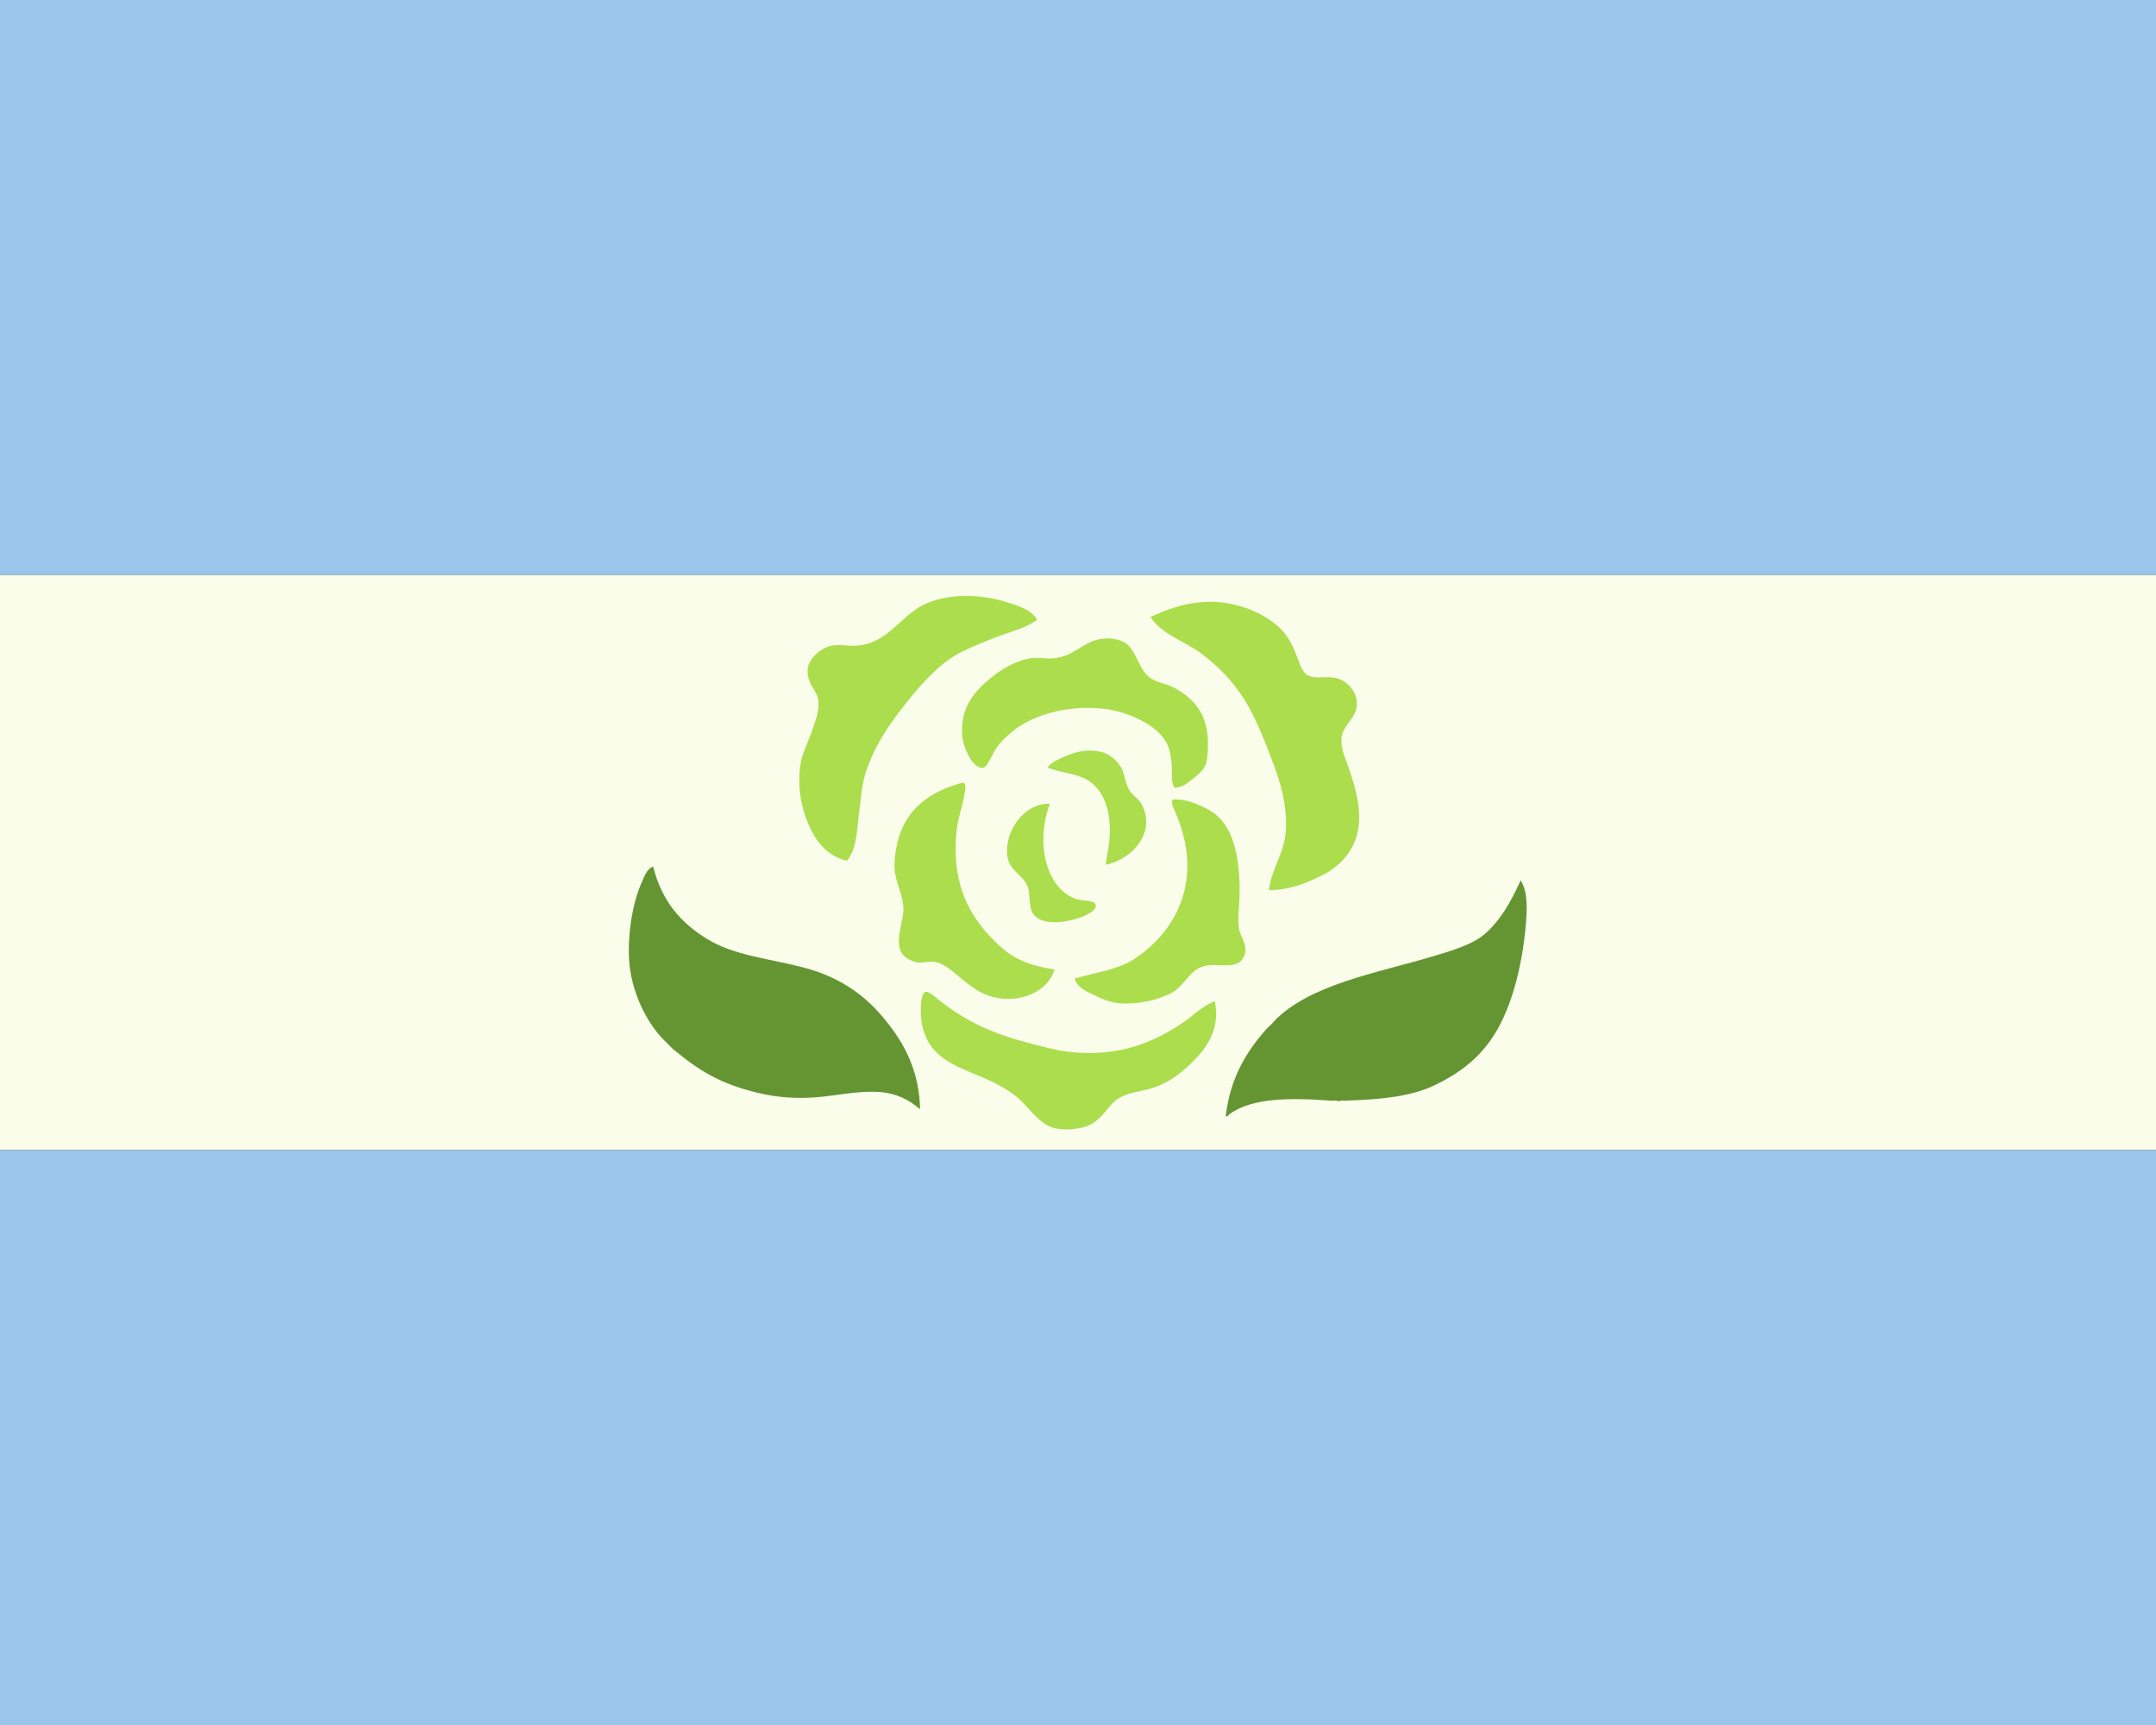<?xml version="1.0"?>
<svg xmlns="http://www.w3.org/2000/svg" xmlns:xlink="http://www.w3.org/1999/xlink" version="1.1" width="450" height="360" viewBox="0 0 450 360">
<rect x="0" y="0" width="450" height="360" fill="#333333" stroke="none"/>
<!-- Generated by Kreative Vexillo v1.0 -->
<style>
.blue{fill:rgb(153,198,234);}
.green1{fill:rgb(172,221,77);}
.green2{fill:rgb(101,149,51);}
.white{fill:rgb(249,253,234);}
</style>
<defs>
<path id="carnation1" d="M -0.071 -0.422 C -0.091 -0.408 -0.115 -0.402 -0.137 -0.394 C -0.16 -0.385 -0.183 -0.376 -0.203 -0.366 C -0.242 -0.346 -0.273 -0.31 -0.3 -0.276 C -0.328 -0.241 -0.354 -0.203 -0.369 -0.157 C -0.377 -0.133 -0.378 -0.104 -0.382 -0.076 C -0.385 -0.05 -0.386 -0.022 -0.402 -0.003 C -0.443 -0.013 -0.463 -0.046 -0.476 -0.086 C -0.485 -0.114 -0.488 -0.149 -0.481 -0.179 C -0.477 -0.195 -0.469 -0.211 -0.463 -0.228 C -0.457 -0.245 -0.449 -0.265 -0.452 -0.284 C -0.455 -0.301 -0.473 -0.312 -0.47 -0.338 C -0.468 -0.354 -0.448 -0.373 -0.429 -0.377 C -0.415 -0.38 -0.399 -0.376 -0.385 -0.377 C -0.335 -0.381 -0.314 -0.42 -0.278 -0.443 C -0.24 -0.467 -0.178 -0.469 -0.128 -0.454 C -0.105 -0.447 -0.081 -0.44 -0.071 -0.422 Z M 0.419 0.025 C 0.444 0.014 0.466 -0.005 0.478 -0.029 C 0.501 -0.075 0.483 -0.129 0.47 -0.167 C 0.465 -0.181 0.458 -0.197 0.458 -0.212 C 0.458 -0.236 0.48 -0.248 0.484 -0.267 C 0.49 -0.293 0.47 -0.313 0.455 -0.319 C 0.436 -0.326 0.417 -0.318 0.401 -0.325 C 0.39 -0.33 0.386 -0.345 0.381 -0.358 C 0.376 -0.371 0.369 -0.386 0.363 -0.394 C 0.338 -0.429 0.278 -0.457 0.219 -0.453 C 0.183 -0.451 0.155 -0.44 0.126 -0.427 C 0.146 -0.396 0.186 -0.385 0.215 -0.363 C 0.243 -0.342 0.268 -0.317 0.289 -0.284 C 0.308 -0.254 0.323 -0.216 0.337 -0.179 C 0.35 -0.146 0.366 -0.098 0.361 -0.05 C 0.357 -0.013 0.337 0.01 0.332 0.048 C 0.367 0.048 0.394 0.037 0.419 0.025 Z M 0.199 -0.145 C 0.208 -0.152 0.218 -0.16 0.222 -0.17 C 0.226 -0.182 0.226 -0.198 0.226 -0.211 C 0.225 -0.261 0.198 -0.289 0.163 -0.306 C 0.152 -0.311 0.139 -0.313 0.129 -0.319 C 0.106 -0.331 0.102 -0.37 0.082 -0.382 C 0.073 -0.388 0.056 -0.391 0.042 -0.389 C 0.008 -0.385 -0.005 -0.358 -0.044 -0.355 C -0.054 -0.354 -0.062 -0.356 -0.072 -0.356 C -0.1 -0.355 -0.125 -0.341 -0.144 -0.327 C -0.175 -0.303 -0.207 -0.273 -0.201 -0.218 C -0.199 -0.198 -0.182 -0.161 -0.164 -0.165 C -0.157 -0.167 -0.147 -0.193 -0.14 -0.202 C -0.132 -0.213 -0.118 -0.225 -0.109 -0.232 C -0.066 -0.264 0.017 -0.282 0.085 -0.258 C 0.113 -0.248 0.143 -0.231 0.155 -0.206 C 0.16 -0.196 0.162 -0.183 0.163 -0.17 C 0.164 -0.156 0.161 -0.14 0.168 -0.13 C 0.183 -0.131 0.19 -0.138 0.199 -0.145 Z M 0.109 -0.104 C 0.104 -0.112 0.093 -0.118 0.088 -0.128 C 0.081 -0.142 0.081 -0.156 0.074 -0.167 C 0.066 -0.18 0.051 -0.192 0.031 -0.194 C 0.009 -0.197 -0.009 -0.19 -0.024 -0.184 C -0.035 -0.179 -0.047 -0.174 -0.053 -0.165 C -0.026 -0.155 -0.002 -0.155 0.017 -0.143 C 0.04 -0.129 0.053 -0.102 0.055 -0.067 C 0.057 -0.039 0.051 -0.017 0.048 0.004 C 0.097 -0.006 0.138 -0.056 0.109 -0.104 Z M -0.158 0.123 C -0.194 0.083 -0.218 0.03 -0.212 -0.046 C -0.21 -0.075 -0.203 -0.089 -0.198 -0.116 C -0.197 -0.124 -0.191 -0.142 -0.204 -0.138 C -0.27 -0.119 -0.314 -0.081 -0.319 -0.001 C -0.321 0.03 -0.307 0.047 -0.304 0.074 C -0.301 0.101 -0.32 0.132 -0.307 0.157 C -0.303 0.164 -0.291 0.172 -0.279 0.174 C -0.27 0.175 -0.259 0.171 -0.248 0.173 C -0.231 0.176 -0.213 0.194 -0.199 0.205 C -0.184 0.217 -0.168 0.229 -0.147 0.234 C -0.099 0.246 -0.051 0.223 -0.041 0.186 C -0.099 0.177 -0.124 0.161 -0.158 0.123 Z M 0.027 0.23 C 0.041 0.237 0.057 0.244 0.074 0.245 C 0.104 0.247 0.141 0.239 0.164 0.226 C 0.185 0.214 0.192 0.191 0.214 0.182 C 0.238 0.172 0.272 0.188 0.286 0.168 C 0.3 0.148 0.282 0.13 0.28 0.115 C 0.277 0.095 0.281 0.074 0.281 0.056 C 0.282 -0.005 0.272 -0.057 0.239 -0.084 C 0.225 -0.095 0.188 -0.113 0.164 -0.109 C 0.162 -0.101 0.167 -0.093 0.17 -0.086 C 0.18 -0.062 0.188 -0.036 0.19 -0.005 C 0.194 0.079 0.146 0.137 0.096 0.169 C 0.067 0.187 0.031 0.191 -0.006 0.202 C -7.0E-4 0.218 0.014 0.224 0.027 0.23 Z M -0.123 -0.012 C -0.12 0.015 -0.095 0.021 -0.087 0.043 C -0.083 0.055 -0.086 0.078 -0.078 0.089 C -0.063 0.112 -0.016 0.104 0.008 0.094 C 0.014 0.092 0.036 0.082 0.03 0.072 C 0.027 0.066 0.005 0.066 -0.002 0.064 C -0.059 0.045 -0.073 -0.04 -0.049 -0.102 C -0.094 -0.104 -0.128 -0.054 -0.123 -0.012 Z M 0.186 0.276 C 0.136 0.311 0.072 0.34 -0.018 0.329 C -0.042 0.326 -0.066 0.319 -0.089 0.313 C -0.15 0.297 -0.194 0.276 -0.237 0.243 C -0.245 0.237 -0.256 0.226 -0.263 0.225 C -0.274 0.223 -0.274 0.255 -0.273 0.269 C -0.265 0.354 -0.19 0.356 -0.131 0.391 C -0.115 0.4 -0.101 0.411 -0.089 0.425 C -0.076 0.439 -0.063 0.454 -0.047 0.46 C -0.027 0.468 0.009 0.464 0.025 0.454 C 0.046 0.441 0.054 0.42 0.071 0.41 C 0.091 0.398 0.112 0.399 0.136 0.39 C 0.16 0.381 0.178 0.367 0.196 0.35 C 0.223 0.324 0.248 0.291 0.238 0.241 C 0.216 0.25 0.203 0.264 0.186 0.276 Z"/>
<path id="carnation2" d="M -0.72 0.309 C -0.749 0.28 -0.778 0.226 -0.781 0.166 C -0.783 0.12 -0.774 0.068 -0.759 0.035 C -0.754 0.024 -0.75 0.011 -0.739 0.007 C -0.724 0.067 -0.691 0.105 -0.645 0.133 C -0.598 0.162 -0.537 0.167 -0.476 0.183 C -0.419 0.198 -0.375 0.227 -0.341 0.267 C -0.308 0.306 -0.279 0.352 -0.275 0.42 C -0.275 0.423 -0.275 0.426 -0.275 0.429 C -0.293 0.413 -0.316 0.401 -0.347 0.399 C -0.383 0.397 -0.418 0.405 -0.452 0.408 C -0.487 0.411 -0.522 0.409 -0.555 0.401 C -0.623 0.385 -0.659 0.362 -0.705 0.324 C -0.71 0.319 -0.715 0.314 -0.72 0.309 Z M 0.33 0.287 C 0.294 0.327 0.265 0.373 0.257 0.441 C 0.26 0.443 0.262 0.439 0.263 0.438 C 0.302 0.409 0.37 0.409 0.437 0.414 C 0.442 0.415 0.449 0.413 0.452 0.415 C 0.453 0.415 0.454 0.415 0.455 0.415 C 0.458 0.413 0.465 0.415 0.469 0.414 C 0.528 0.412 0.578 0.407 0.619 0.388 C 0.659 0.369 0.692 0.345 0.717 0.31 C 0.752 0.261 0.772 0.186 0.779 0.108 C 0.781 0.082 0.783 0.052 0.77 0.031 C 0.753 0.068 0.736 0.099 0.708 0.124 C 0.686 0.143 0.651 0.153 0.618 0.163 C 0.517 0.193 0.403 0.212 0.341 0.276 C 0.338 0.28 0.334 0.284 0.33 0.287 Z"/>
</defs>
<g>
<g>
<rect x="0" y="0" width="450" height="120" class="blue"/>
<rect x="0" y="120" width="450" height="120" class="white"/>
<rect x="0" y="240" width="450" height="120" class="blue"/>
</g>
<use xlink:href="#carnation1" transform="translate(225 180) scale(120 120) rotate(0)" class="green1"/>
<use xlink:href="#carnation2" transform="translate(225 180) scale(120 120) rotate(0)" class="green2"/>
</g>
</svg>
